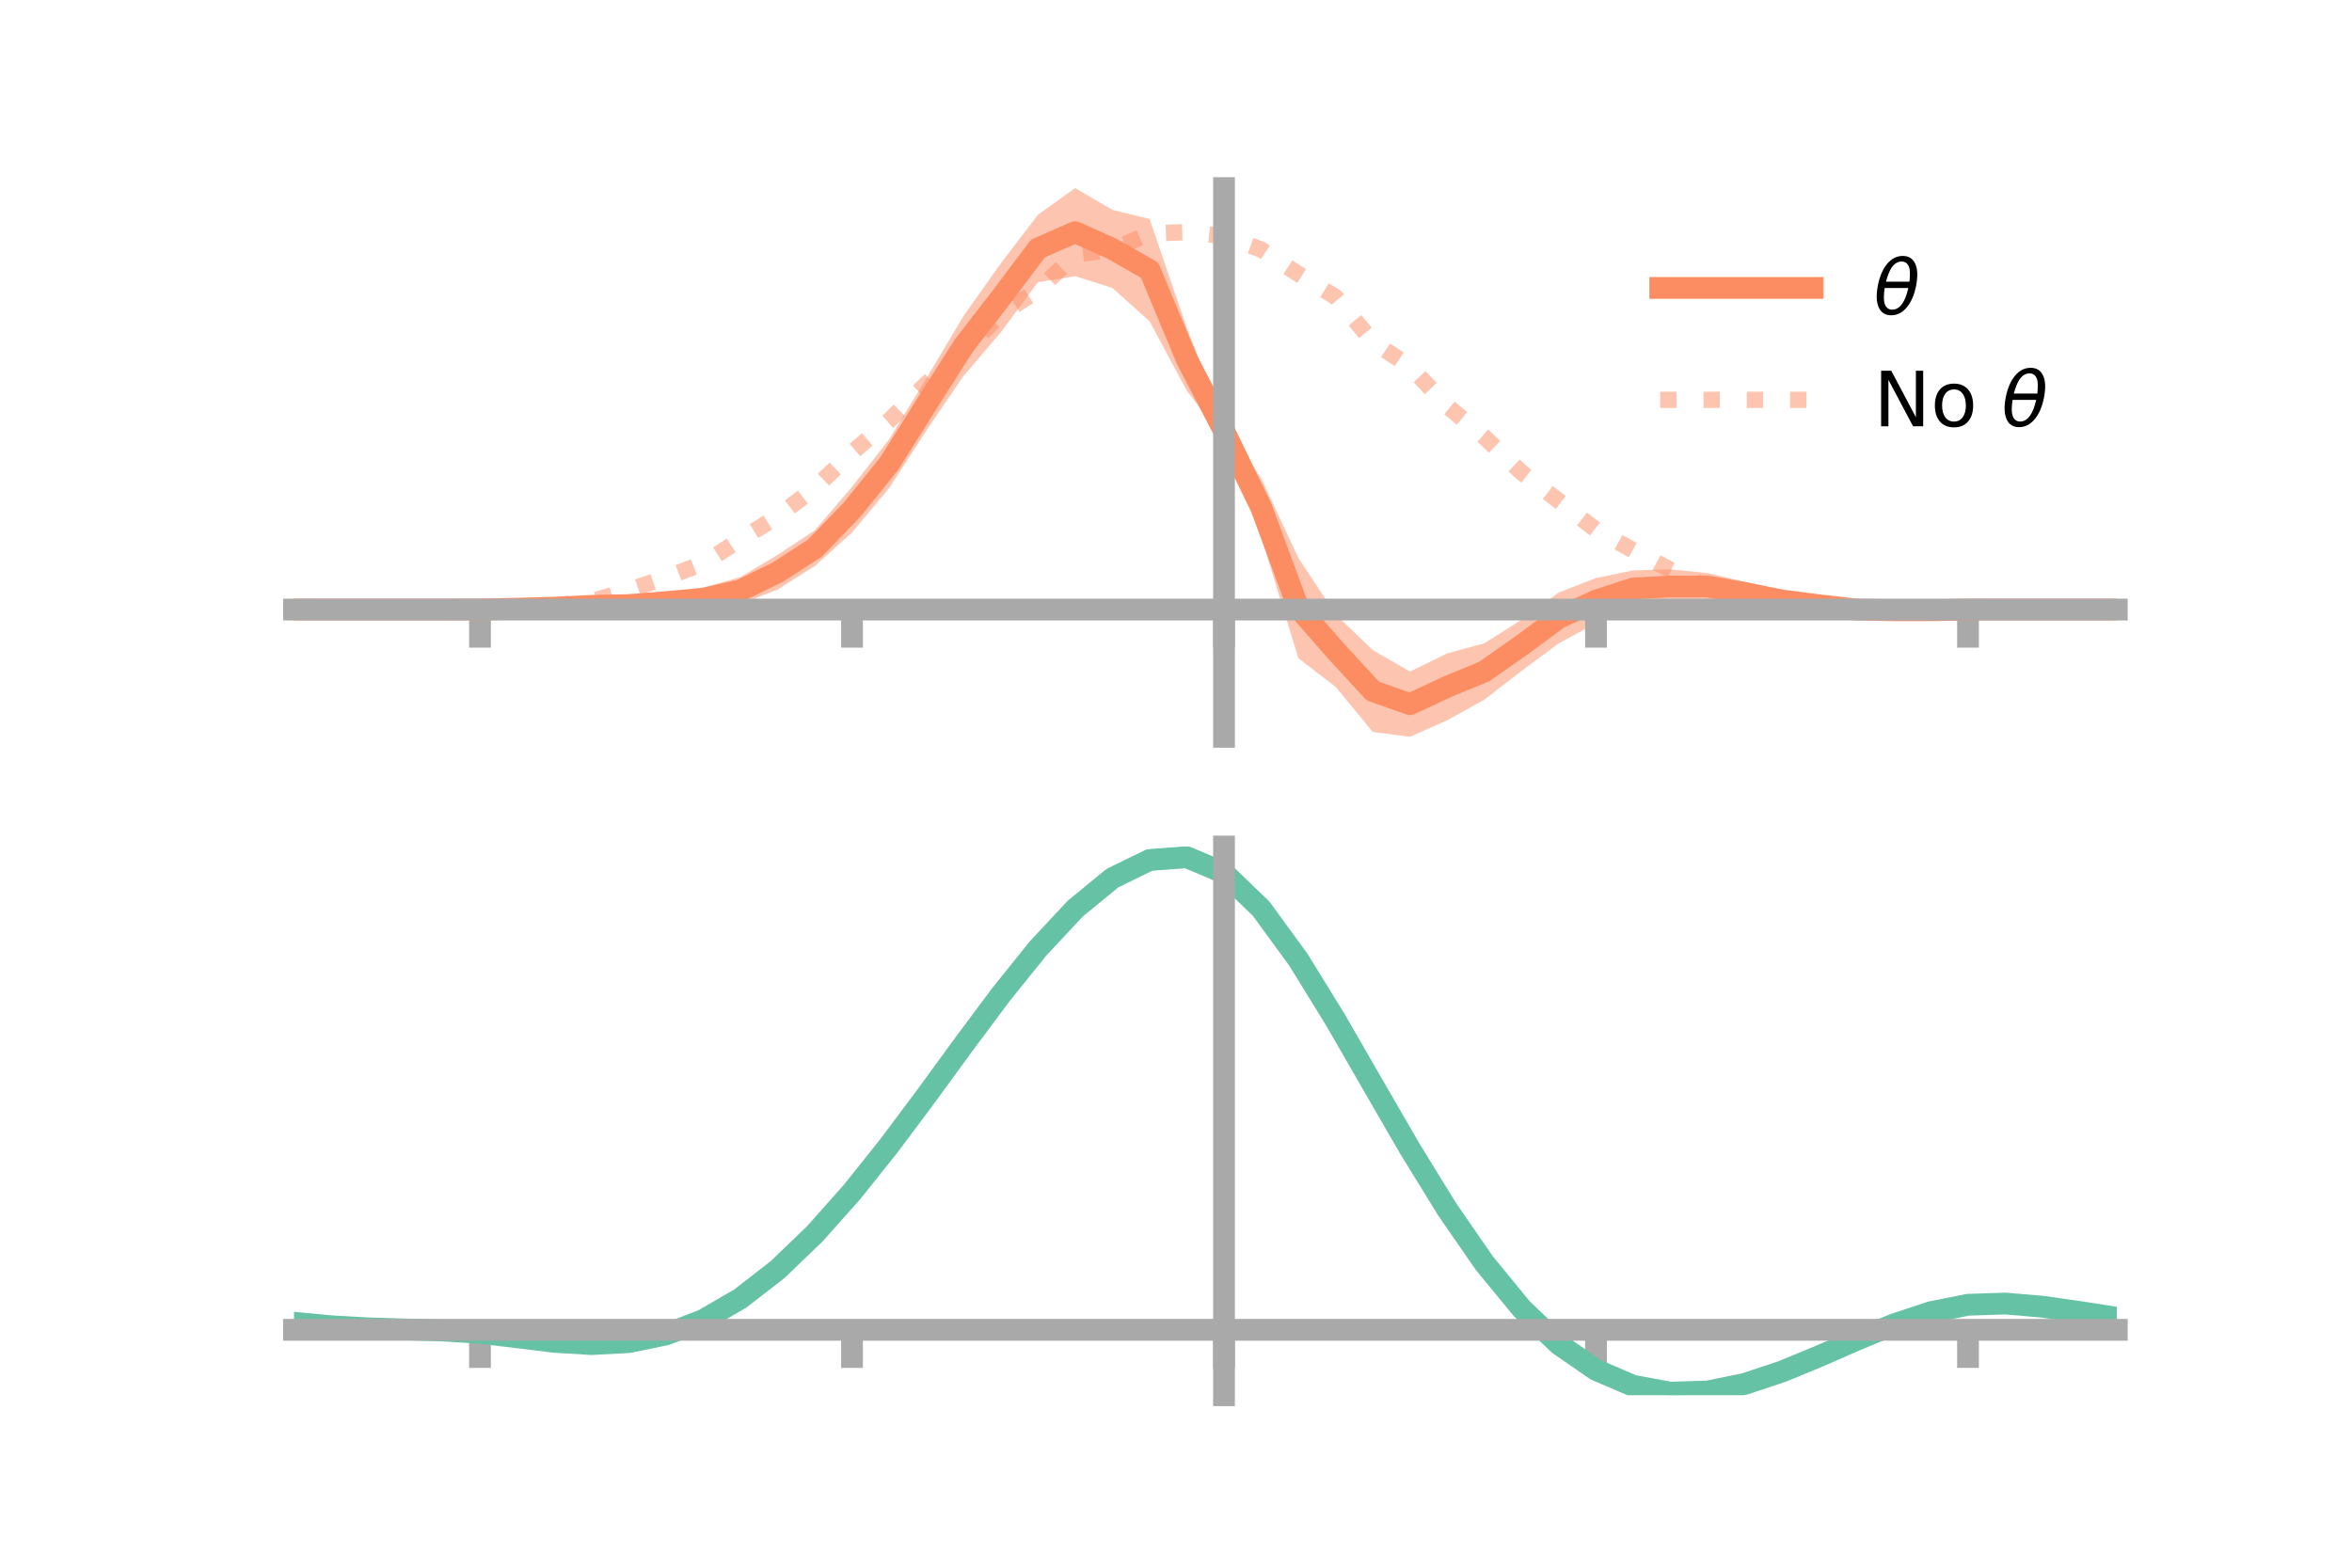 <?xml version="1.0" encoding="utf-8" standalone="no"?>
<!DOCTYPE svg PUBLIC "-//W3C//DTD SVG 1.1//EN"
  "http://www.w3.org/Graphics/SVG/1.1/DTD/svg11.dtd">
<!-- Created with matplotlib (https://matplotlib.org/) -->
<svg height="144pt" version="1.1" viewBox="0 0 216 144" width="216pt" xmlns="http://www.w3.org/2000/svg" xmlns:xlink="http://www.w3.org/1999/xlink">
 <defs>
  <style type="text/css">*{stroke-linecap:butt;stroke-linejoin:round;}</style>
 </defs>
 <g id="figure_1">
  <g id="patch_1">
   <path d="M 0 144 
L 216 144 
L 216 0 
L 0 0 
z
" style="fill:none;"/>
  </g>
  <g id="axes_1">
   <g id="patch_2">
    <path d="M 27 67.68 
L 194.4 67.68 
L 194.4 17.28 
L 27 17.28 
z
" style="fill:none;"/>
   </g>
   <g id="PolyCollection_1">
    <path clip-path="url(#p51dfca3c98)" d="M 27 55.989 
L 27 55.989 
L 30.416 55.989 
L 33.833 55.989 
L 37.249 55.989 
L 40.665 55.989 
L 44.082 55.98 
L 47.498 55.832 
L 50.914 55.631 
L 54.331 55.306 
L 57.747 55.018 
L 61.163 54.434 
L 64.58 53.977 
L 67.996 53.007 
L 71.412 50.969 
L 74.829 48.715 
L 78.245 44.722 
L 81.661 40.348 
L 85.078 34.754 
L 88.494 29.013 
L 91.91 24.195 
L 95.327 19.72 
L 98.743 17.28 
L 102.159 19.278 
L 105.576 20.114 
L 108.992 30.124 
L 112.408 38.808 
L 115.824 43.948 
L 119.241 51.248 
L 122.657 56.439 
L 126.073 59.716 
L 129.49 61.69 
L 132.906 60.017 
L 136.322 59.084 
L 139.739 56.929 
L 143.155 54.422 
L 146.571 53.096 
L 149.988 52.392 
L 153.404 52.291 
L 156.82 52.643 
L 160.237 53.439 
L 163.653 54.261 
L 167.069 55.026 
L 170.486 55.648 
L 173.902 55.859 
L 177.318 55.979 
L 180.735 55.987 
L 184.151 55.989 
L 187.567 55.989 
L 190.984 55.989 
L 194.4 55.989 
L 194.4 55.989 
L 194.4 55.989 
L 190.984 55.989 
L 187.567 55.989 
L 184.151 55.989 
L 180.735 55.997 
L 177.318 56.129 
L 173.902 56.248 
L 170.486 56.328 
L 167.069 56.173 
L 163.653 56.053 
L 160.237 55.503 
L 156.82 55.109 
L 153.404 55.455 
L 149.988 55.719 
L 146.571 57.242 
L 143.155 59.095 
L 139.739 61.623 
L 136.322 64.268 
L 132.906 66.16 
L 129.49 67.68 
L 126.073 67.234 
L 122.657 63.085 
L 119.241 60.467 
L 115.824 49.298 
L 112.408 40.343 
L 108.992 35.885 
L 105.576 29.512 
L 102.159 26.45 
L 98.743 25.372 
L 95.327 25.916 
L 91.91 30.526 
L 88.494 34.528 
L 85.078 39.538 
L 81.661 44.83 
L 78.245 48.922 
L 74.829 52.001 
L 71.412 54.16 
L 67.996 55.468 
L 64.58 56.022 
L 61.163 56.186 
L 57.747 56.141 
L 54.331 55.992 
L 50.914 56.008 
L 47.498 55.989 
L 44.082 55.991 
L 40.665 55.989 
L 37.249 55.989 
L 33.833 55.989 
L 30.416 55.989 
L 27 55.989 
z
" style="fill:#fc8d62;fill-opacity:0.5;"/>
   </g>
   <g id="matplotlib.axis_1">
    <g id="xtick_1">
     <g id="line2d_1">
      <defs>
       <path d="M 0 0 
L 0 3.5 
" id="m389f905581" style="stroke:#a9a9a9;stroke-width:2;"/>
      </defs>
      <g>
       <use style="fill:#a9a9a9;stroke:#a9a9a9;stroke-width:2;" x="44.082" xlink:href="#m389f905581" y="55.989"/>
      </g>
     </g>
    </g>
    <g id="xtick_2">
     <g id="line2d_2">
      <g>
       <use style="fill:#a9a9a9;stroke:#a9a9a9;stroke-width:2;" x="78.245" xlink:href="#m389f905581" y="55.989"/>
      </g>
     </g>
    </g>
    <g id="xtick_3">
     <g id="line2d_3">
      <g>
       <use style="fill:#a9a9a9;stroke:#a9a9a9;stroke-width:2;" x="112.408" xlink:href="#m389f905581" y="55.989"/>
      </g>
     </g>
    </g>
    <g id="xtick_4">
     <g id="line2d_4">
      <g>
       <use style="fill:#a9a9a9;stroke:#a9a9a9;stroke-width:2;" x="146.571" xlink:href="#m389f905581" y="55.989"/>
      </g>
     </g>
    </g>
    <g id="xtick_5">
     <g id="line2d_5">
      <g>
       <use style="fill:#a9a9a9;stroke:#a9a9a9;stroke-width:2;" x="180.735" xlink:href="#m389f905581" y="55.989"/>
      </g>
     </g>
    </g>
   </g>
   <g id="matplotlib.axis_2"/>
   <g id="line2d_6">
    <path clip-path="url(#p51dfca3c98)" d="M 27 55.989 
L 30.416 55.989 
L 33.833 55.989 
L 37.249 55.989 
L 40.665 55.989 
L 44.082 55.985 
L 47.498 55.91 
L 50.914 55.82 
L 54.331 55.649 
L 57.747 55.58 
L 61.163 55.31 
L 64.58 55 
L 67.996 54.237 
L 71.412 52.565 
L 74.829 50.358 
L 78.245 46.822 
L 81.661 42.589 
L 85.078 37.146 
L 88.494 31.771 
L 91.91 27.361 
L 95.327 22.818 
L 98.743 21.326 
L 102.159 22.864 
L 105.576 24.813 
L 108.992 33.004 
L 112.408 39.575 
L 115.824 46.623 
L 119.241 55.857 
L 122.657 59.762 
L 126.073 63.475 
L 129.49 64.685 
L 132.906 63.088 
L 136.322 61.676 
L 139.739 59.276 
L 143.155 56.759 
L 146.571 55.169 
L 149.988 54.055 
L 153.404 53.873 
L 156.82 53.876 
L 160.237 54.471 
L 163.653 55.157 
L 167.069 55.599 
L 170.486 55.988 
L 173.902 56.053 
L 177.318 56.054 
L 180.735 55.992 
L 184.151 55.989 
L 187.567 55.989 
L 190.984 55.989 
L 194.4 55.989 
" style="fill:none;stroke:#fc8d62;stroke-linecap:square;stroke-width:2;"/>
   </g>
   <g id="line2d_7">
    <path clip-path="url(#p51dfca3c98)" d="M 27 55.989 
L 30.416 55.989 
L 33.833 55.989 
L 37.249 55.989 
L 40.665 55.989 
L 44.082 55.989 
L 47.498 55.94 
L 50.914 55.624 
L 54.331 55.237 
L 57.747 54.206 
L 61.163 53.051 
L 64.58 51.745 
L 67.996 49.558 
L 71.412 47.439 
L 74.829 44.813 
L 78.245 41.567 
L 81.661 38.618 
L 85.078 35.254 
L 88.494 32.277 
L 91.91 28.868 
L 95.327 26.663 
L 98.743 23.4 
L 102.159 22.921 
L 105.576 21.446 
L 108.992 21.326 
L 112.408 21.681 
L 115.824 22.921 
L 119.241 25.169 
L 122.657 27.281 
L 126.073 31.398 
L 129.49 33.665 
L 132.906 37.302 
L 136.322 40.15 
L 139.739 43.399 
L 143.155 46.013 
L 146.571 48.669 
L 149.988 50.554 
L 153.404 52.334 
L 156.82 53.929 
L 160.237 54.722 
L 163.653 55.646 
L 167.069 56.046 
L 170.486 56.008 
L 173.902 56.137 
L 177.318 56.008 
L 180.735 55.989 
L 184.151 55.989 
L 187.567 55.989 
L 190.984 55.989 
L 194.4 55.989 
" style="fill:none;stroke:#fc8d62;stroke-dasharray:1.5,2.475;stroke-dashoffset:0;stroke-opacity:0.5;stroke-width:1.5;"/>
   </g>
   <g id="patch_3">
    <path d="M 112.408 67.68 
L 112.408 17.28 
" style="fill:none;stroke:#a9a9a9;stroke-linecap:square;stroke-linejoin:miter;stroke-width:2;"/>
   </g>
   <g id="patch_4">
    <path d="M 194.4 67.68 
L 194.4 17.28 
" style="fill:none;"/>
   </g>
   <g id="patch_5">
    <path d="M 27 55.989 
L 194.4 55.989 
" style="fill:none;stroke:#a9a9a9;stroke-linecap:square;stroke-linejoin:miter;stroke-width:2;"/>
   </g>
   <g id="patch_6">
    <path d="M 27 17.28 
L 194.4 17.28 
" style="fill:none;"/>
   </g>
   <g id="legend_1">
    <g id="line2d_8">
     <path d="M 152.47 26.449 
L 166.47 26.449 
" style="fill:none;stroke:#fc8d62;stroke-linecap:square;stroke-width:2;"/>
    </g>
    <g id="line2d_9"/>
    <g id="text_1">
     <!-- $\theta$ -->
     <g transform="translate(172.07 28.899)scale(0.07 -0.07)">
      <defs>
       <path d="M 45.516 34.672 
L 14.453 34.672 
Q 12.359 20.062 14.5 13.875 
Q 17.188 6.25 24.469 6.25 
Q 31.781 6.25 37.359 13.922 
Q 42.234 20.656 45.516 34.672 
z
M 47.016 42.969 
Q 48.344 56.844 46.625 61.719 
Q 43.953 69.438 36.766 69.438 
Q 29.297 69.438 23.828 61.812 
Q 19.531 55.672 16.156 42.969 
z
M 38.188 76.766 
Q 49.906 76.766 54.594 66.406 
Q 59.281 56.109 55.719 37.844 
Q 52.203 19.625 43.453 9.281 
Q 34.766 -1.125 23.047 -1.125 
Q 11.281 -1.125 6.641 9.281 
Q 2 19.625 5.516 37.844 
Q 9.078 56.109 17.719 66.406 
Q 26.422 76.766 38.188 76.766 
z
" id="DejaVuSans-Oblique-952"/>
      </defs>
      <use transform="translate(0 0.234)" xlink:href="#DejaVuSans-Oblique-952"/>
     </g>
    </g>
    <g id="line2d_10">
     <path d="M 152.47 36.724 
L 166.47 36.724 
" style="fill:none;stroke:#fc8d62;stroke-dasharray:1.5,2.475;stroke-dashoffset:0;stroke-opacity:0.5;stroke-width:1.5;"/>
    </g>
    <g id="line2d_11"/>
    <g id="text_2">
     <!-- No $\theta$ -->
     <g transform="translate(172.07 39.174)scale(0.07 -0.07)">
      <defs>
       <path d="M 9.812 72.906 
L 23.094 72.906 
L 55.422 11.922 
L 55.422 72.906 
L 64.984 72.906 
L 64.984 0 
L 51.703 0 
L 19.391 60.984 
L 19.391 0 
L 9.812 0 
z
" id="DejaVuSans-78"/>
       <path d="M 30.609 48.391 
Q 23.391 48.391 19.188 42.75 
Q 14.984 37.109 14.984 27.297 
Q 14.984 17.484 19.156 11.844 
Q 23.344 6.203 30.609 6.203 
Q 37.797 6.203 41.984 11.859 
Q 46.188 17.531 46.188 27.297 
Q 46.188 37.016 41.984 42.703 
Q 37.797 48.391 30.609 48.391 
z
M 30.609 56 
Q 42.328 56 49.016 48.375 
Q 55.719 40.766 55.719 27.297 
Q 55.719 13.875 49.016 6.219 
Q 42.328 -1.422 30.609 -1.422 
Q 18.844 -1.422 12.172 6.219 
Q 5.516 13.875 5.516 27.297 
Q 5.516 40.766 12.172 48.375 
Q 18.844 56 30.609 56 
z
" id="DejaVuSans-111"/>
       <path id="DejaVuSans-32"/>
      </defs>
      <use transform="translate(0 0.234)" xlink:href="#DejaVuSans-78"/>
      <use transform="translate(74.805 0.234)" xlink:href="#DejaVuSans-111"/>
      <use transform="translate(135.986 0.234)" xlink:href="#DejaVuSans-32"/>
      <use transform="translate(167.773 0.234)" xlink:href="#DejaVuSans-Oblique-952"/>
     </g>
    </g>
   </g>
  </g>
  <g id="axes_2">
   <g id="patch_7">
    <path d="M 27 128.16 
L 194.4 128.16 
L 194.4 77.76 
L 27 77.76 
z
" style="fill:none;"/>
   </g>
   <g id="PolyCollection_2">
    <path clip-path="url(#pd289c2f2c9)" d="M 27 121.539 
L 27 121.456 
L 30.416 121.791 
L 33.833 121.984 
L 37.249 122.083 
L 40.665 122.178 
L 44.082 122.393 
L 47.498 122.8 
L 50.914 123.209 
L 54.331 123.407 
L 57.747 123.22 
L 61.163 122.509 
L 64.58 121.169 
L 67.996 119.141 
L 71.412 116.423 
L 74.829 113.056 
L 78.245 109.122 
L 81.661 104.74 
L 85.078 100.064 
L 88.494 95.281 
L 91.91 90.606 
L 95.327 86.278 
L 98.743 82.554 
L 102.159 79.705 
L 105.576 78.013 
L 108.992 77.76 
L 112.408 79.221 
L 115.824 82.56 
L 119.241 87.309 
L 122.657 92.934 
L 126.073 98.952 
L 129.49 104.949 
L 132.906 110.59 
L 136.322 115.618 
L 139.739 119.852 
L 143.155 123.185 
L 146.571 125.577 
L 149.988 127.051 
L 153.404 127.682 
L 156.82 127.584 
L 160.237 126.899 
L 163.653 125.782 
L 167.069 124.405 
L 170.486 122.938 
L 173.902 121.559 
L 177.318 120.44 
L 180.735 119.763 
L 184.151 119.652 
L 187.567 119.948 
L 190.984 120.448 
L 194.4 120.988 
L 194.4 121.097 
L 194.4 121.097 
L 190.984 120.583 
L 187.567 120.105 
L 184.151 119.821 
L 180.735 119.938 
L 177.318 120.624 
L 173.902 121.778 
L 170.486 123.214 
L 167.069 124.744 
L 163.653 126.179 
L 160.237 127.337 
L 156.82 128.049 
L 153.404 128.16 
L 149.988 127.541 
L 146.571 126.095 
L 143.155 123.764 
L 139.739 120.535 
L 136.322 116.443 
L 132.906 111.584 
L 129.49 106.127 
L 126.073 100.316 
L 122.657 94.475 
L 119.241 89.007 
L 115.824 84.386 
L 112.408 81.137 
L 108.992 79.721 
L 105.576 79.973 
L 102.159 81.619 
L 98.743 84.378 
L 95.327 87.974 
L 91.91 92.143 
L 88.494 96.633 
L 85.078 101.216 
L 81.661 105.686 
L 78.245 109.865 
L 74.829 113.61 
L 71.412 116.812 
L 67.996 119.399 
L 64.58 121.34 
L 61.163 122.642 
L 57.747 123.342 
L 54.331 123.518 
L 50.914 123.301 
L 47.498 122.874 
L 44.082 122.464 
L 40.665 122.25 
L 37.249 122.151 
L 33.833 122.048 
L 30.416 121.857 
L 27 121.539 
z
" style="fill:#66c2a5;fill-opacity:0.5;"/>
   </g>
   <g id="matplotlib.axis_3">
    <g id="xtick_6">
     <g id="line2d_12">
      <g>
       <use style="fill:#a9a9a9;stroke:#a9a9a9;stroke-width:2;" x="44.082" xlink:href="#m389f905581" y="122.15"/>
      </g>
     </g>
    </g>
    <g id="xtick_7">
     <g id="line2d_13">
      <g>
       <use style="fill:#a9a9a9;stroke:#a9a9a9;stroke-width:2;" x="78.245" xlink:href="#m389f905581" y="122.15"/>
      </g>
     </g>
    </g>
    <g id="xtick_8">
     <g id="line2d_14">
      <g>
       <use style="fill:#a9a9a9;stroke:#a9a9a9;stroke-width:2;" x="112.408" xlink:href="#m389f905581" y="122.15"/>
      </g>
     </g>
    </g>
    <g id="xtick_9">
     <g id="line2d_15">
      <g>
       <use style="fill:#a9a9a9;stroke:#a9a9a9;stroke-width:2;" x="146.571" xlink:href="#m389f905581" y="122.15"/>
      </g>
     </g>
    </g>
    <g id="xtick_10">
     <g id="line2d_16">
      <g>
       <use style="fill:#a9a9a9;stroke:#a9a9a9;stroke-width:2;" x="180.735" xlink:href="#m389f905581" y="122.15"/>
      </g>
     </g>
    </g>
   </g>
   <g id="matplotlib.axis_4"/>
   <g id="line2d_17">
    <path clip-path="url(#pd289c2f2c9)" d="M 27 121.498 
L 30.416 121.824 
L 33.833 122.016 
L 37.249 122.117 
L 40.665 122.214 
L 44.082 122.428 
L 47.498 122.837 
L 50.914 123.255 
L 54.331 123.463 
L 57.747 123.281 
L 61.163 122.576 
L 64.58 121.254 
L 67.996 119.27 
L 71.412 116.617 
L 74.829 113.333 
L 78.245 109.494 
L 81.661 105.213 
L 85.078 100.64 
L 88.494 95.957 
L 91.91 91.374 
L 95.327 87.126 
L 98.743 83.466 
L 102.159 80.662 
L 105.576 78.993 
L 108.992 78.741 
L 112.408 80.179 
L 115.824 83.473 
L 119.241 88.158 
L 122.657 93.705 
L 126.073 99.634 
L 129.49 105.538 
L 132.906 111.087 
L 136.322 116.03 
L 139.739 120.193 
L 143.155 123.475 
L 146.571 125.836 
L 149.988 127.296 
L 153.404 127.921 
L 156.82 127.817 
L 160.237 127.118 
L 163.653 125.981 
L 167.069 124.574 
L 170.486 123.076 
L 173.902 121.668 
L 177.318 120.532 
L 180.735 119.85 
L 184.151 119.737 
L 187.567 120.027 
L 190.984 120.515 
L 194.4 121.043 
" style="fill:none;stroke:#66c2a5;stroke-linecap:square;stroke-width:2;"/>
   </g>
   <g id="patch_8">
    <path d="M 112.408 128.16 
L 112.408 77.76 
" style="fill:none;stroke:#a9a9a9;stroke-linecap:square;stroke-linejoin:miter;stroke-width:2;"/>
   </g>
   <g id="patch_9">
    <path d="M 194.4 128.16 
L 194.4 77.76 
" style="fill:none;"/>
   </g>
   <g id="patch_10">
    <path d="M 27 122.15 
L 194.4 122.15 
" style="fill:none;stroke:#a9a9a9;stroke-linecap:square;stroke-linejoin:miter;stroke-width:2;"/>
   </g>
   <g id="patch_11">
    <path d="M 27 77.76 
L 194.4 77.76 
" style="fill:none;"/>
   </g>
  </g>
 </g>
 <defs>
  <clipPath id="p51dfca3c98">
   <rect height="50.4" width="167.4" x="27" y="17.28"/>
  </clipPath>
  <clipPath id="pd289c2f2c9">
   <rect height="50.4" width="167.4" x="27" y="77.76"/>
  </clipPath>
 </defs>
</svg>

